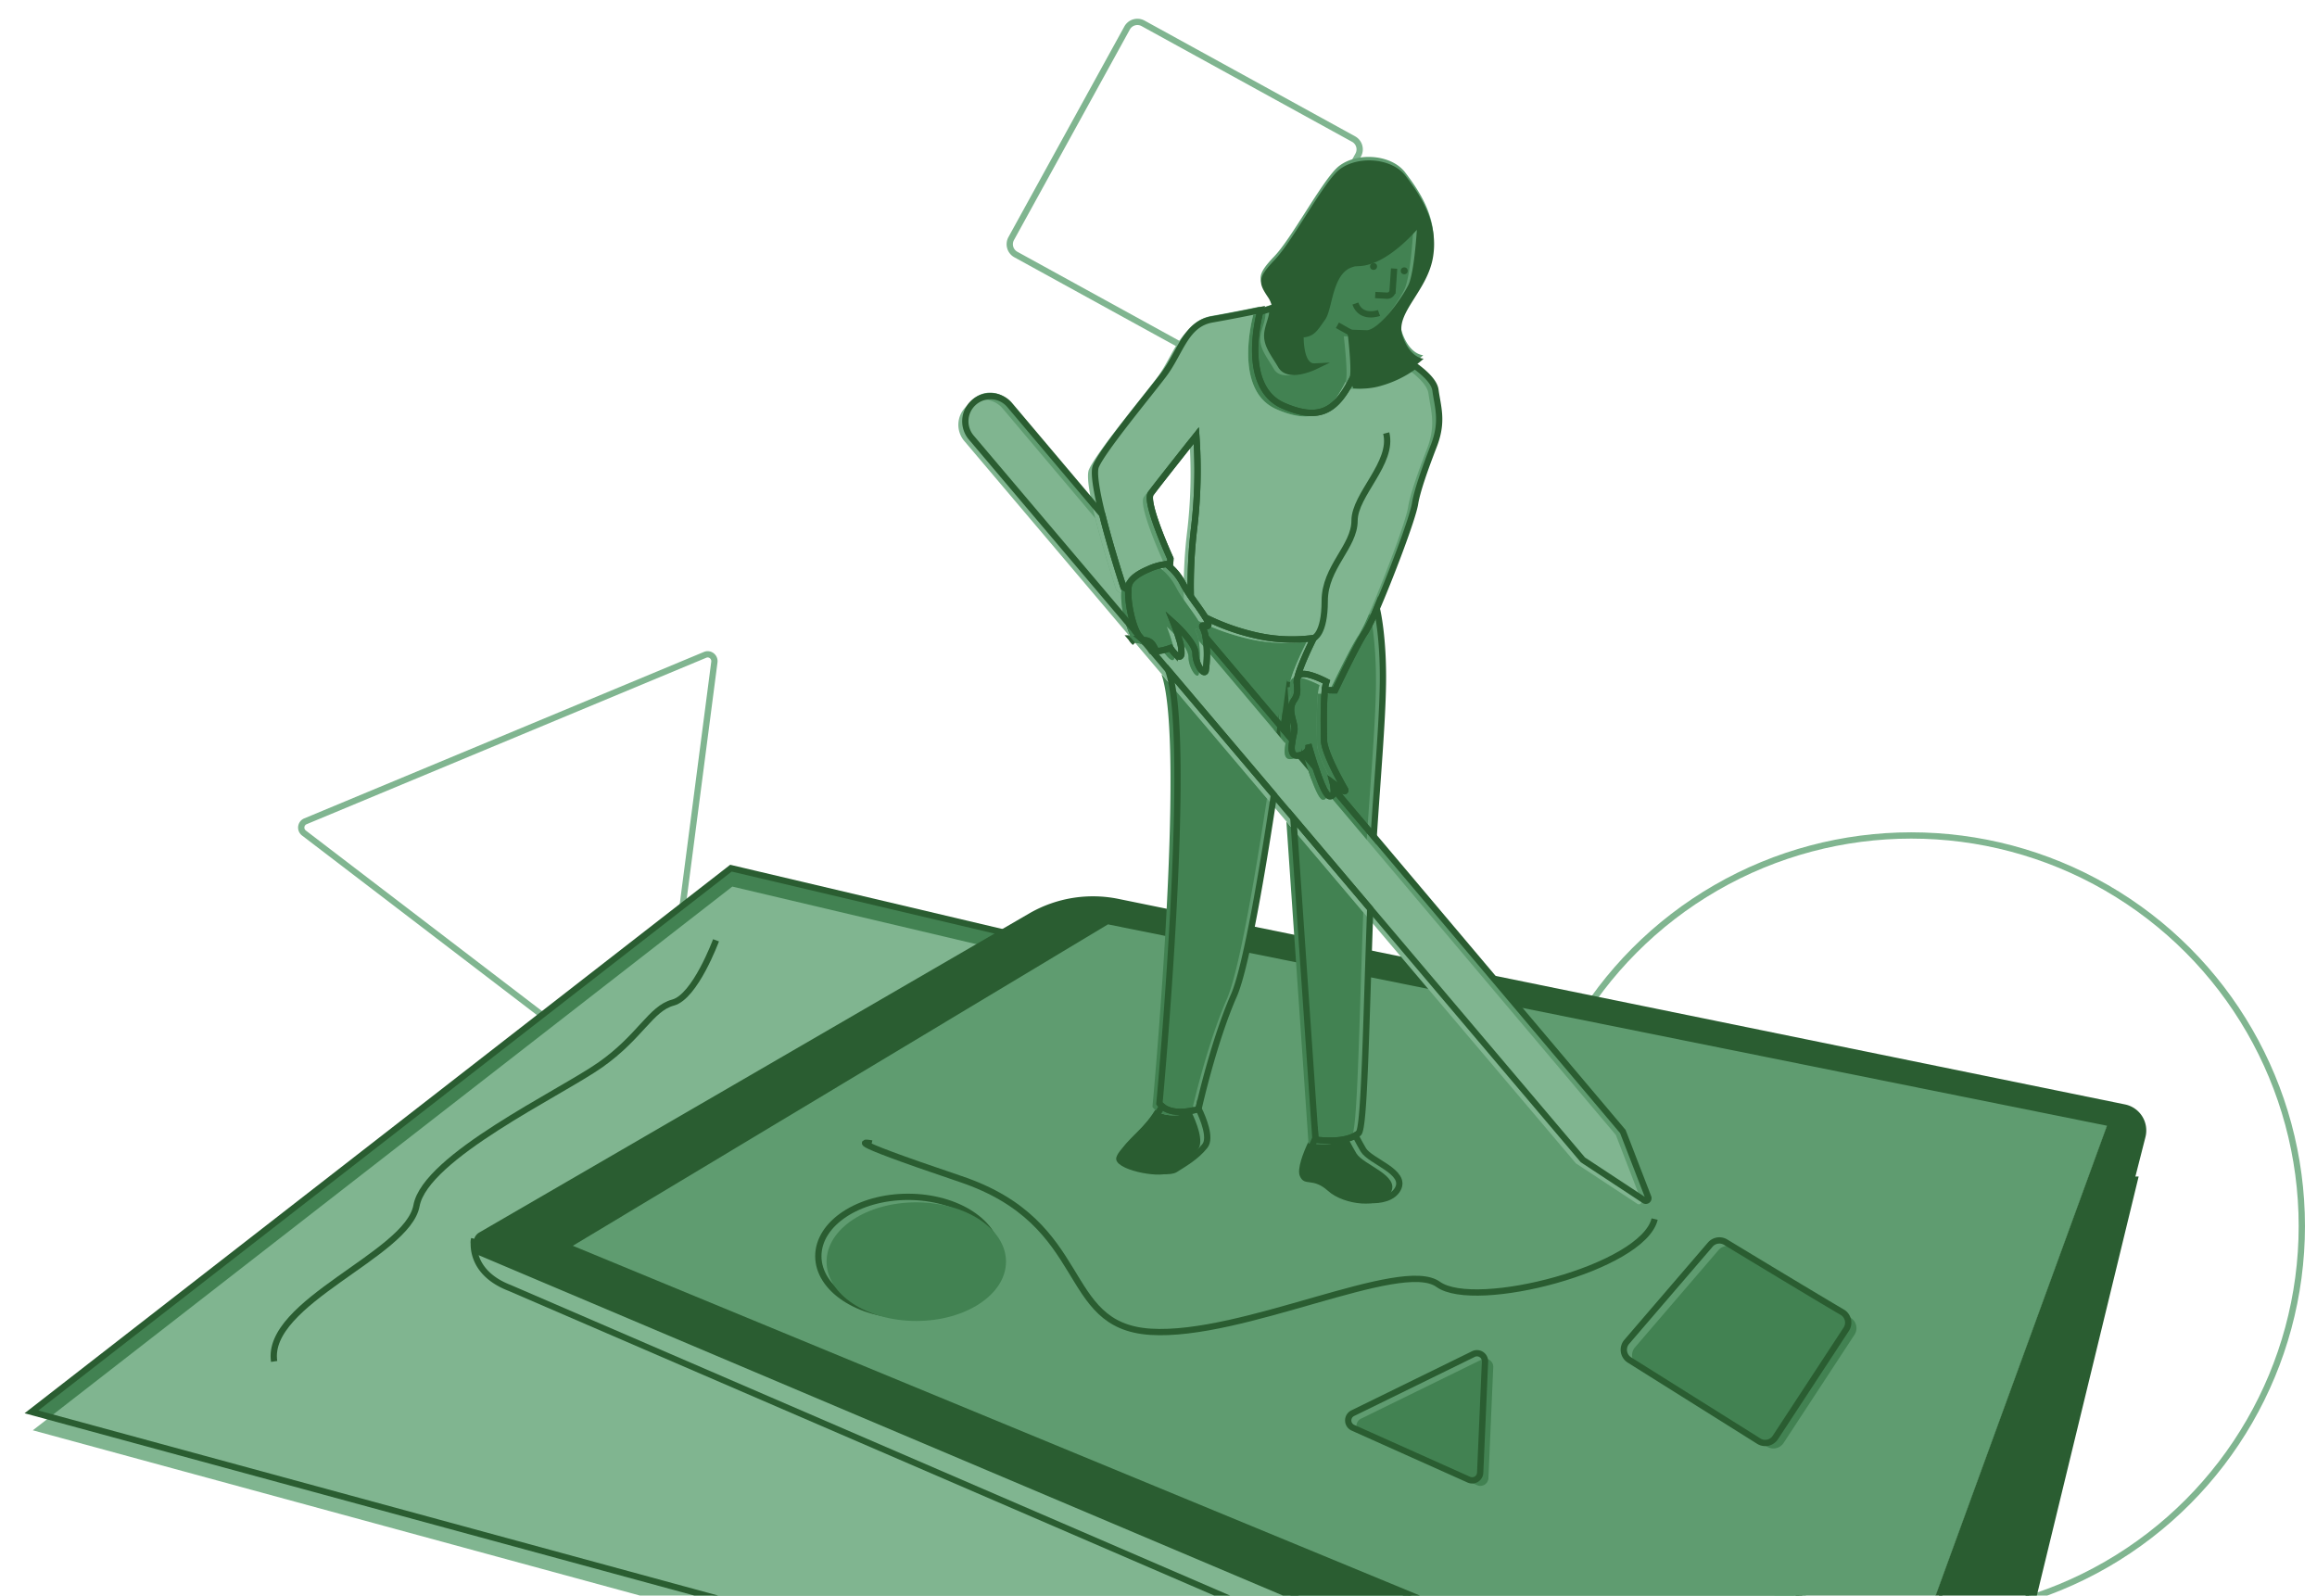 <svg id="Layer_1" data-name="Layer 1" xmlns="http://www.w3.org/2000/svg" xmlns:xlink="http://www.w3.org/1999/xlink" viewBox="0 0 663.847 457.128"><defs><style>.cls-1,.cls-3,.cls-6{fill:none;}.cls-2{clip-path:url(#clip-path);}.cls-3{stroke:#80b590;}.cls-3,.cls-6{stroke-miterlimit:10;stroke-width:1.8px;}.cls-4{fill:#428252;}.cls-5{fill:#80b590;}.cls-6{stroke:#2a5d31;}.cls-7{fill:#5f9c70;}.cls-8{fill:#2a5d31;}</style><clipPath id="clip-path"><rect class="cls-1" width="663.847" height="457.84"/></clipPath></defs><g class="cls-2"><circle class="cls-3" cx="547.585" cy="351.274" r="111.912"/><path class="cls-3" d="M201.971,187.634,87.515,235.303a1.947,1.947,0,0,0-1.056,2.556,2.017,2.017,0,0,0,.615.798L185.571,313.947a1.948,1.948,0,0,0,2.738-.358,1.842,1.842,0,0,0,.369-.947L204.676,189.674a1.965,1.965,0,0,0-1.683-2.197A1.906,1.906,0,0,0,201.971,187.634Z"/><path class="cls-3" d="M327.489,6.684l60.327,33.157a3.37,3.37,0,0,1,1.318,4.596l-33.157,60.327a3.37,3.37,0,0,1-4.596,1.318l-60.327-33.157a3.37,3.37,0,0,1-1.318-4.596l33.178-60.284A3.367,3.367,0,0,1,327.489,6.684Z"/><polygon class="cls-4" points="9.248 403.973 209.661 248.198 554.151 329.484 491.777 535.319 9.248 403.973"/><polygon class="cls-5" points="9.402 409.783 209.815 254.008 554.306 335.293 491.932 541.128 9.402 409.783"/><polygon class="cls-6" points="9.014 404.506 209.426 248.731 553.917 330.017 491.543 535.851 9.014 404.506"/><path class="cls-5" d="M524.715,523.013,136.856,358.871a3.214,3.214,0,0,1-1.843-3.917s-1.98,9.382,10.224,14.067L534.317,537.005a23.412,23.412,0,0,0,31.959-15.996l44.478-183.034-.014 0L569.302,500.721A32.95,32.95,0,0,1,524.715,523.013Z"/><polygon class="cls-7" points="316.436 263.881 166.674 353.824 161.272 357.069 534.914 511.341 597.975 338.431 604.024 321.845 316.436 263.881"/><path class="cls-6" d="M525.563,523.013,137.704,358.871a3.214,3.214,0,0,1-1.843-3.917s-1.98,9.382,10.224,14.067L535.165,537.005a23.412,23.412,0,0,0,31.958-15.996l44.478-183.034-.014 0L570.151,500.721A32.95,32.95,0,0,1,525.563,523.013Z"/><path class="cls-8" d="M608.84,316.422,320.444,257.535a36.475,36.475,0,0,0-25.241,3.981L137.357,353.088a3.159,3.159,0,0,0-1.495,1.866,3.214,3.214,0,0,0,1.843,3.917L525.563,523.013a32.95,32.95,0,0,0,44.588-22.292l41.437-162.745L614.697,325.764A7.616,7.616,0,0,0,608.84,316.422ZM535.762,511.341,162.12,357.069l5.402-3.244,149.762-89.943,287.589,57.964-6.049,16.586Z"/><polygon class="cls-6" points="317.284 263.881 167.522 353.824 162.12 357.069 535.762 511.341 598.824 338.431 604.873 321.845 317.284 263.881"/><path class="cls-6" d="M205.146,269.398s-5.948,16.144-12.32,17.843-9.347,9.771-20.817,17.843-50.132,26.34-52.681,40.36-43.334,27.615-40.785,44.609"/><path class="cls-6" d="M249.755,327.602s-12.32-2.549,25.491,10.196,28.04,42.06,54.38,43.759,71.799-21.242,82.42-13.595,58.629-4.673,62.027-18.693"/><path class="cls-4" d="M389.934,406.458l34.583-16.945a2.305,2.305,0,0,1,3.317,2.17l-1.383,31.816a2.305,2.305,0,0,1-3.245,2.004l-33.199-14.87A2.305,2.305,0,0,1,389.934,406.458Z"/><path class="cls-4" d="M530.183,377.521c-7.601-4.445-26.559-15.917-33.396-20.059a3.463,3.463,0,0,0-4.424.709L468.439,386.023a3.468,3.468,0,0,0,.788,5.197l37.041,23.241a3.468,3.468,0,0,0,4.744-1.037l20.318-31.012A3.466,3.466,0,0,0,530.183,377.521Z"/><line class="cls-6" x1="344.774" y1="180.26" x2="341.646" y2="174.976"/><path class="cls-6" d="M381.445,163.735s-.304,13.064-27.342,9.114"/><path class="cls-6" d="M341.646,160.697s20.659,10.026,20.659,5.772-20.659-6.38-20.355-12.76"/><line class="cls-6" x1="374.877" y1="213.283" x2="375.369" y2="202.318"/><path class="cls-7" d="M367.594,207.967l1.193,1.414-.464-6.75S368.059,204.615,367.594,207.967Z"/><path class="cls-7" d="M373.473,214.933l3.29,3.898c-1.137-3.396-2.009-6.546-2.009-6.546A2.389,2.389,0,0,1,373.473,214.933Z"/><path class="cls-7" d="M382.392,196.784s-1.26-.001-2.92-.077c-.532,5.048-.225,14.904-.225,14.904.534,3.741,4.46,10.874,6.062,13.666a.279.279,0,0,1-.411.359L381.718,223.293a10.078,10.078,0,0,1,.295,1.758l11.449,13.565c1.016-16.07,2.462-32.265,2.633-43.629.201-13.41-1.645-21.15-1.645-21.15-.168.134-.337.26-.506.39a44.527,44.527,0,0,1-2.792,5.708C388.907,183.081,382.392,196.784,382.392,196.784Z"/><path class="cls-7" d="M332.867,315.978c-4.254,6.997-10.181,10.534-11.131,13.575-1.123,3.594,12.356,6.066,14.827,4.493,2.471-1.573,6.066-3.594,8.537-6.739,1.807-2.3-.466-7.831-1.821-10.645l-.018.079S336.426,319.01,332.867,315.978Z"/><path class="cls-7" d="M334.791,191.242l-.062.191c6.932,20.796-2.666,123.708-2.666,123.708a5.199,5.199,0,0,0,.804.837c3.559,3.032,10.394.763,10.394.763l.018-.079c.291-1.294,4.458-19.594,10.114-32.447,3.561-8.094,8.302-36.432,11.477-57.449Z"/><path class="cls-7" d="M376.776,325.509l-.027-.396c-1.424,3.039-3.325,7.774-2.444,9.831,1.348,3.145,3.594.225,8.087,4.268,4.493,4.044,15.276,5.392,17.972.449,2.696-4.942-7.863-7.863-9.885-11.233-.636-1.06-1.449-2.564-2.266-4.128C384.158,326.672,376.776,325.509,376.776,325.509Z"/><path class="cls-7" d="M370.435,233.339l6.313,91.774.027.396s7.382,1.163,11.438-1.208a6.167,6.167,0,0,0,.906-.628c1.697-1.454,2.115-30.786,3.346-64.316Z"/><path class="cls-7" d="M371.443,194.815a2.843,2.843,0,0,1-.002-.782,3.081,3.081,0,0,1,.089-.578c.705-3.58,4.408-10.956,4.765-11.662a46.544,46.544,0,0,1-17.366-.93,64.166,64.166,0,0,1-13.701-4.978,7.608,7.608,0,0,1,.77,1.579c.674,2.247-2.696-.674-1.348,1.797a4.021,4.021,0,0,1,.188.419,9.491,9.491,0,0,1,.489,1.905l22.267,26.381c.465-3.353.729-5.336.729-5.336l.464,6.75,1.406,1.665c.17-.947.389-1.874.517-2.581.449-2.471-2.246-5.841,0-8.986C371.86,197.87,371.523,196.217,371.443,194.815Z"/><path class="cls-7" d="M371.442,194.033a2.843,2.843,0,0,0,.002.782A6.392,6.392,0,0,1,371.442,194.033Z"/><path class="cls-7" d="M389.131,74.35c-8.537.225-8.087,12.58-10.334,15.725-2.246,3.145-2.921,4.718-6.29,4.718,0,0-.449,9.435,4.044,9.211,0,0-7.414,3.594-9.66-.225-2.247-3.819-4.493-6.29-3.819-9.885.471-2.514,1.597-4.37,1.312-6.641a33.931,33.931,0,0,1-3.47,1.086c-.845,3.3-4.997,21.788,6.651,26.896,10.742,4.711,15.318,1.041,19.83-7.822.866-1.702-.51-13.07-.51-13.07l4.688.165c4.044-.225,10.588-9.375,12.61-13.419,2.022-4.044,2.696-18.871,2.696-18.871S397.668,74.125,389.131,74.35Z"/><path class="cls-7" d="M402.61,49.414c-4.268-5.616-15.052-5.841-19.769-1.123-4.718,4.718-12.805,19.994-17.747,25.161-4.942,5.167-4.718,6.515-2.022,10.559a7.471,7.471,0,0,1,1.312,3.244c.285,2.271-.84,4.127-1.312,6.641-.674,3.594,1.573,6.066,3.819,9.885,2.246,3.819,9.66.225,9.66.225-4.493.225-4.044-9.211-4.044-9.211,3.37,0,4.044-1.573,6.29-4.718,2.246-3.145,1.797-15.501,10.334-15.725,8.537-.225,17.747-12.131,17.747-12.131s-.674,14.827-2.696,18.871c-2.022,4.044-8.566,13.194-12.61,13.419l-4.688-.165s1.376,11.368.51,13.07l.838,1.981a20.031,20.031,0,0,0,6.16-.479,30.736,30.736,0,0,0,10.854-5.118,27.821,27.821,0,0,0,2.531-2.041s-3.819,0-6.066-6.515,7.189-12.805,8.761-22.69C412.046,62.668,406.879,55.03,402.61,49.414Z"/><path class="cls-7" d="M327.041,182.088l-1.01-1.193A4.266,4.266,0,0,0,327.041,182.088Z"/><path class="cls-7" d="M371.531,193.455a3.081,3.081,0,0,0-.089.578C371.461,193.854,371.49,193.662,371.531,193.455Z"/><path class="cls-7" d="M323.141,167.993a6.551,6.551,0,0,1-1.405-.863s-3.621-10.951-6.032-20.641l-26.586-31.499a7.209,7.209,0,0,0-10.432-.501h0a7.209,7.209,0,0,0-.417,9.997l47.761,56.408C324.236,177.98,322.951,171.558,323.141,167.993Z"/><path class="cls-7" d="M472.122,342.026l-7.279-18.84-71.38-84.57L382.013,225.051c.07,1.059-.102,2.182-1.194,2.061-1.083-.12-2.745-4.365-4.056-8.281l-3.29-3.898a4.814,4.814,0,0,1-1.415.497c-2.407.481-2.291-2.016-1.865-4.384l-1.406-1.665-1.193-1.414-22.267-26.381a33.006,33.006,0,0,1-.002,9.582c-.449,1.573-2.921-1.797-2.921-4.942,0-1.833-2.133-4.499-3.916-6.41-1.276-1.368-2.374-2.352-2.374-2.352s.932,2.337,1.609,4.717a11.345,11.345,0,0,1,.637,4.27c-.245,1.224-1.155.579-1.934-.26a14.243,14.243,0,0,1-1.211-1.537,16.038,16.038,0,0,1-3.594.898c-1.123,0-.899-2.92-3.819-3.145a1.479,1.479,0,0,1-.761-.319l7.751,9.154,30.078,35.523,5.566,6.574,22.029,26.017,60.918,71.947,17.635,11.613A.745.745,0,0,0,472.122,342.026Z"/><path class="cls-7" d="M411.147,110.743c-.321-2.355-3.09-4.912-5.901-6.946a30.736,30.736,0,0,1-10.854,5.118,20.031,20.031,0,0,1-6.16.479l-.838-1.981c-4.511,8.863-9.088,12.534-19.83,7.822-11.648-5.109-7.497-23.597-6.651-26.896.084-.328.136-.511.136-.511s-6.29,1.348-13.928,2.696-8.986,9.435-13.928,15.95c-4.564,6.016-17.298,21.342-19.32,26.059-.798,1.861.26,7.641,1.831,13.955,2.411,9.69,6.032,20.641,6.032,20.641a6.551,6.551,0,0,0,1.405.863,7.643,7.643,0,0,1,.168-1.312c.455-1.933,3.038-3.518,5.567-4.586a16.736,16.736,0,0,1,5.216-1.479s.352.246.881.708a13.9,13.9,0,0,0,.242-2.281s-7.413-16.175-5.616-18.646c1.797-2.471,13.03-16.624,13.03-16.624a140.26,140.26,0,0,1-.674,26.958,139.754,139.754,0,0,0-.901,19.124c1.487,2.149,3.182,4.374,4.175,6.03a64.166,64.166,0,0,0,13.701,4.978,46.544,46.544,0,0,0,17.366.93c-.357.706-4.06,8.082-4.765,11.662a2.005,2.005,0,0,1,.527-.939c1.573-1.573,7.863,1.797,7.863,1.797a10.642,10.642,0,0,0-.449,2.394c1.66.076,2.92.077,2.92.077s6.515-13.704,8.761-16.849a44.527,44.527,0,0,0,2.792-5.708c4.071-9.307,10.673-26.613,11.361-30.91.569-3.556,2.696-9.66,5.392-16.624S411.821,115.686,411.147,110.743Z"/><path class="cls-7" d="M345.998,177.464a7.608,7.608,0,0,0-.77-1.579c-.993-1.656-2.687-3.881-4.175-6.03a31.825,31.825,0,0,1-2.244-3.623,16.496,16.496,0,0,0-3.837-4.908c-.529-.463-.881-.708-.881-.708a16.736,16.736,0,0,0-5.216,1.479c-2.529,1.068-5.112,2.653-5.567,4.586a7.643,7.643,0,0,0-.168,1.312c-.19,3.565,1.095,9.986,2.89,12.902l1.01,1.193a1.479,1.479,0,0,0,.761.319c2.921.225,2.696,3.145,3.819,3.145a16.038,16.038,0,0,0,3.594-.898,14.243,14.243,0,0,0,1.211,1.537c.779.839,1.69,1.484,1.934.26a11.345,11.345,0,0,0-.637-4.27c-.677-2.38-1.609-4.717-1.609-4.717s1.098.984,2.374,2.352c1.783,1.911,3.916,4.577,3.916,6.41,0,3.145,2.471,6.515,2.921,4.942a33.006,33.006,0,0,0,.002-9.582,9.491,9.491,0,0,0-.489-1.905,4.021,4.021,0,0,0-.188-.419C343.303,176.791,346.673,179.711,345.998,177.464Z"/><path class="cls-7" d="M385.309,225.277c-1.602-2.792-5.527-9.924-6.062-13.666,0,0-.307-9.857.225-14.904a10.642,10.642,0,0,1,.449-2.394s-6.29-3.37-7.863-1.797a2.005,2.005,0,0,0-.527.939c-.041.207-.07.398-.089.578a6.392,6.392,0,0,0,.002.782c.08,1.402.417,3.055-.733,4.665-2.246,3.145.449,6.515,0,8.986-.128.706-.347,1.633-.517,2.581-.426,2.368-.542,4.865,1.865,4.384a4.814,4.814,0,0,0,1.415-.497,2.389,2.389,0,0,0,1.281-2.648s.872,3.15,2.009,6.546c1.311,3.917,2.974,8.161,4.056,8.281,1.092.121,1.264-1.002,1.194-2.061a10.078,10.078,0,0,0-.295-1.758l3.18,2.343A.279.279,0,0,0,385.309,225.277Z"/><path class="cls-6" d="M365.717,209.965l1.193,1.414-.464-6.75S366.183,206.613,365.717,209.965Z"/><path class="cls-6" d="M371.596,216.931l3.29,3.898c-1.137-3.396-2.009-6.546-2.009-6.546A2.389,2.389,0,0,1,371.596,216.931Z"/><path class="cls-4" d="M380.515,198.782s-1.26-.001-2.92-.077c-.532,5.048-.225,14.904-.225,14.904.534,3.741,4.46,10.874,6.062,13.666a.279.279,0,0,1-.411.359l-3.18-2.343a10.078,10.078,0,0,1,.295,1.758l11.449,13.565c1.016-16.07,2.462-32.265,2.633-43.629.201-13.41-1.645-21.15-1.645-21.15-.168.134-.337.26-.506.39a44.528,44.528,0,0,1-2.792,5.708C387.03,185.079,380.515,198.782,380.515,198.782Z"/><path class="cls-8" d="M330.991,317.976c-4.254,6.997-10.181,10.534-11.131,13.575-1.123,3.594,12.356,6.066,14.827,4.493,2.471-1.573,6.066-3.594,8.537-6.74,1.807-2.3-.466-7.831-1.821-10.645l-.018.079S334.55,321.008,330.991,317.976Z"/><path class="cls-4" d="M332.915,193.24l-.062.191c6.932,20.796-2.666,123.708-2.666,123.708a5.198,5.198,0,0,0,.804.837c3.559,3.032,10.394.763,10.394.763l.018-.079c.291-1.294,4.458-19.594,10.114-32.447,3.561-8.094,8.302-36.432,11.477-57.449Z"/><path class="cls-8" d="M374.899,327.507l-.027-.396c-1.424,3.039-3.325,7.774-2.444,9.831,1.348,3.145,3.594.225,8.087,4.268,4.493,4.044,15.276,5.392,17.972.449,2.696-4.942-7.863-7.863-9.885-11.233-.636-1.06-1.449-2.564-2.266-4.128C382.281,328.67,374.899,327.507,374.899,327.507Z"/><path class="cls-4" d="M368.559,235.337l6.313,91.774.027.396s7.382,1.163,11.438-1.208a6.167,6.167,0,0,0,.906-.628c1.697-1.454,2.115-30.786,3.346-64.316Z"/><path class="cls-4" d="M369.567,196.813a2.843,2.843,0,0,1-.002-.782,3.081,3.081,0,0,1,.089-.578c.705-3.58,4.408-10.956,4.765-11.662a46.544,46.544,0,0,1-17.366-.93,64.166,64.166,0,0,1-13.701-4.978,7.609,7.609,0,0,1,.77,1.579c.674,2.247-2.696-.674-1.348,1.797a4.02,4.02,0,0,1,.188.419,9.491,9.491,0,0,1,.489,1.905l22.267,26.381c.465-3.353.729-5.336.729-5.336l.464,6.75,1.406,1.665c.17-.947.389-1.874.517-2.581.449-2.471-2.246-5.841,0-8.986C369.983,199.868,369.646,198.215,369.567,196.813Z"/><path class="cls-6" d="M369.565,196.031a2.843,2.843,0,0,0,.002.782A6.392,6.392,0,0,1,369.565,196.031Z"/><path class="cls-4" d="M387.255,76.348c-8.537.225-8.087,12.58-10.334,15.725-2.246,3.145-2.921,4.718-6.29,4.718,0,0-.449,9.435,4.044,9.211,0,0-7.414,3.594-9.66-.225-2.247-3.819-4.493-6.29-3.819-9.885.471-2.514,1.597-4.37,1.312-6.641a33.932,33.932,0,0,1-3.47,1.086c-.845,3.3-4.997,21.788,6.651,26.896,10.742,4.711,15.318,1.041,19.83-7.822.866-1.702-.51-13.07-.51-13.07l4.688.165c4.044-.225,10.588-9.375,12.61-13.419,2.022-4.044,2.696-18.871,2.696-18.871S395.791,76.123,387.255,76.348Z"/><path class="cls-6" d="M325.164,184.086l-1.01-1.193A4.266,4.266,0,0,0,325.164,184.086Z"/><path class="cls-6" d="M369.654,195.453a3.081,3.081,0,0,0-.089.578C369.584,195.852,369.613,195.66,369.654,195.453Z"/><path class="cls-5" d="M321.264,169.991a6.551,6.551,0,0,1-1.405-.863s-3.621-10.951-6.032-20.641l-26.586-31.499a7.209,7.209,0,0,0-10.432-.501h0a7.209,7.209,0,0,0-.417,9.997l47.761,56.408C322.359,179.978,321.075,173.556,321.264,169.991Z"/><path class="cls-5" d="M470.245,344.024l-7.279-18.84-71.38-84.57L380.136,227.049c.07,1.059-.102,2.182-1.194,2.061-1.083-.12-2.745-4.365-4.056-8.281l-3.29-3.898a4.813,4.813,0,0,1-1.415.497c-2.407.481-2.291-2.016-1.865-4.384l-1.406-1.665-1.193-1.414-22.267-26.381a33.006,33.006,0,0,1-.002,9.582c-.449,1.573-2.921-1.797-2.921-4.942,0-1.833-2.133-4.499-3.916-6.41-1.276-1.368-2.374-2.352-2.374-2.352s.932,2.337,1.609,4.717a11.345,11.345,0,0,1,.637,4.27c-.245,1.224-1.155.579-1.934-.26a14.243,14.243,0,0,1-1.211-1.537,16.038,16.038,0,0,1-3.594.898c-1.123,0-.899-2.92-3.819-3.145a1.479,1.479,0,0,1-.761-.319l7.751,9.154,30.078,35.523,5.566,6.574,22.029,26.017,60.918,71.947,17.635,11.613A.745.745,0,0,0,470.245,344.024Z"/><path class="cls-5" d="M409.27,112.741c-.321-2.355-3.09-4.912-5.901-6.946a30.736,30.736,0,0,1-10.854,5.118,20.031,20.031,0,0,1-6.16.479l-.838-1.981c-4.511,8.863-9.088,12.534-19.83,7.822-11.648-5.109-7.497-23.597-6.651-26.896.084-.328.136-.511.136-.511s-6.29,1.348-13.928,2.696-8.986,9.435-13.928,15.95c-4.564,6.016-17.298,21.342-19.32,26.059-.798,1.861.26,7.641,1.831,13.955,2.411,9.69,6.032,20.641,6.032,20.641a6.551,6.551,0,0,0,1.405.863,7.642,7.642,0,0,1,.168-1.312c.455-1.933,3.038-3.518,5.567-4.586a16.736,16.736,0,0,1,5.216-1.48s.352.246.881.709a13.9,13.9,0,0,0,.242-2.281s-7.413-16.175-5.616-18.646c1.797-2.471,13.03-16.624,13.03-16.624a140.26,140.26,0,0,1-.674,26.958,139.752,139.752,0,0,0-.901,19.124c1.487,2.149,3.182,4.374,4.175,6.03a64.166,64.166,0,0,0,13.701,4.978,46.544,46.544,0,0,0,17.366.93c-.357.706-4.06,8.082-4.765,11.662a2.005,2.005,0,0,1,.527-.939c1.573-1.573,7.863,1.797,7.863,1.797a10.643,10.643,0,0,0-.449,2.394c1.66.076,2.92.077,2.92.077s6.515-13.704,8.761-16.849a44.528,44.528,0,0,0,2.792-5.708c4.071-9.307,10.673-26.613,11.361-30.91.569-3.556,2.696-9.66,5.392-16.624S409.944,117.684,409.27,112.741Z"/><path class="cls-4" d="M344.122,179.462a7.609,7.609,0,0,0-.77-1.579c-.993-1.656-2.687-3.881-4.175-6.03a31.823,31.823,0,0,1-2.244-3.623,16.496,16.496,0,0,0-3.837-4.908c-.529-.463-.881-.709-.881-.709a16.736,16.736,0,0,0-5.216,1.48c-2.529,1.068-5.112,2.653-5.567,4.586a7.642,7.642,0,0,0-.168,1.312c-.19,3.565,1.095,9.986,2.89,12.902l1.01,1.193a1.479,1.479,0,0,0,.761.319c2.921.225,2.696,3.145,3.819,3.145a16.038,16.038,0,0,0,3.594-.898,14.243,14.243,0,0,0,1.211,1.537c.779.839,1.69,1.484,1.934.26a11.345,11.345,0,0,0-.637-4.27c-.677-2.38-1.609-4.717-1.609-4.717s1.098.984,2.374,2.352c1.783,1.911,3.916,4.577,3.916,6.41,0,3.145,2.471,6.515,2.921,4.942a33.006,33.006,0,0,0,.002-9.582,9.491,9.491,0,0,0-.489-1.905,4.02,4.02,0,0,0-.188-.419C341.426,178.789,344.796,181.709,344.122,179.462Z"/><path class="cls-4" d="M383.432,227.275c-1.602-2.792-5.527-9.924-6.062-13.666,0,0-.307-9.857.225-14.904a10.643,10.643,0,0,1,.449-2.394s-6.29-3.37-7.863-1.797a2.005,2.005,0,0,0-.527.939c-.041.207-.07.398-.089.578a6.392,6.392,0,0,0,.002.782c.08,1.402.417,3.055-.733,4.665-2.246,3.145.449,6.515,0,8.986-.128.706-.347,1.633-.517,2.581-.426,2.368-.542,4.865,1.865,4.384a4.813,4.813,0,0,0,1.415-.497,2.389,2.389,0,0,0,1.281-2.648s.872,3.15,2.009,6.546c1.311,3.917,2.974,8.161,4.056,8.281,1.092.121,1.264-1.002,1.194-2.061a10.078,10.078,0,0,0-.295-1.758l3.18,2.343A.279.279,0,0,0,383.432,227.275Z"/><path class="cls-6" d="M338.933,167.23a31.822,31.822,0,0,0,2.244,3.623,139.752,139.752,0,0,1,.901-19.124,140.261,140.261,0,0,0,.674-26.958s-11.233,14.153-13.03,16.624c-1.797,2.471,5.616,18.646,5.616,18.646a13.9,13.9,0,0,1-.242,2.281A16.496,16.496,0,0,1,338.933,167.23Z"/><path class="cls-6" d="M367.717,208.965l1.193,1.414-.464-6.75S368.183,205.613,367.717,208.965Z"/><path class="cls-6" d="M373.596,215.931l3.29,3.898c-1.137-3.396-2.009-6.546-2.009-6.546A2.389,2.389,0,0,1,373.596,215.931Z"/><path class="cls-6" d="M382.515,197.782s-1.26-.001-2.92-.077c-.532,5.048-.225,14.904-.225,14.904.534,3.741,4.46,10.874,6.062,13.666a.279.279,0,0,1-.411.359l-3.18-2.343a10.078,10.078,0,0,1,.295,1.758l11.449,13.565c1.016-16.07,2.462-32.265,2.633-43.629.201-13.41-1.645-21.15-1.645-21.15-.168.134-.337.26-.506.39a44.528,44.528,0,0,1-2.792,5.708C389.03,184.079,382.515,197.782,382.515,197.782Z"/><path class="cls-6" d="M332.991,316.976c-4.254,6.997-10.181,10.534-11.131,13.575-1.123,3.594,12.356,6.066,14.827,4.493,2.471-1.573,6.066-3.594,8.537-6.739,1.807-2.3-.466-7.831-1.821-10.645l-.018.079S336.55,320.008,332.991,316.976Z"/><path class="cls-6" d="M334.915,192.24l-.062.191c6.932,20.796-2.666,123.708-2.666,123.708a5.198,5.198,0,0,0,.804.837c3.559,3.032,10.394.763,10.394.763l.018-.079c.291-1.294,4.458-19.594,10.114-32.447,3.561-8.094,8.302-36.432,11.477-57.449Z"/><path class="cls-6" d="M376.899,326.507l-.027-.396c-1.424,3.039-3.325,7.774-2.444,9.831,1.348,3.145,3.594.225,8.087,4.268,4.493,4.044,15.276,5.392,17.972.449,2.696-4.942-7.863-7.863-9.885-11.233-.636-1.06-1.449-2.564-2.266-4.128C384.281,327.67,376.899,326.507,376.899,326.507Z"/><path class="cls-6" d="M370.559,234.337l6.313,91.774.027.396s7.382,1.163,11.438-1.208a6.166,6.166,0,0,0,.906-.628c1.697-1.454,2.115-30.786,3.346-64.316Z"/><path class="cls-6" d="M371.567,195.813a2.843,2.843,0,0,1-.002-.782,3.082,3.082,0,0,1,.089-.578c.705-3.58,4.408-10.956,4.765-11.662a46.544,46.544,0,0,1-17.366-.93,64.166,64.166,0,0,1-13.701-4.978,7.608,7.608,0,0,1,.77,1.579c.674,2.247-2.696-.674-1.348,1.797a4.02,4.02,0,0,1,.188.419,9.491,9.491,0,0,1,.489,1.905l22.267,26.381c.465-3.353.729-5.336.729-5.336l.464,6.75,1.406,1.665c.17-.947.389-1.874.517-2.581.449-2.471-2.246-5.841,0-8.986C371.983,198.868,371.646,197.215,371.567,195.813Z"/><path class="cls-6" d="M371.565,195.031a2.843,2.843,0,0,0,.002.782A6.392,6.392,0,0,1,371.565,195.031Z"/><path class="cls-6" d="M389.255,75.348c-8.537.225-8.087,12.58-10.334,15.725-2.246,3.145-2.921,4.718-6.29,4.718,0,0-.449,9.435,4.044,9.211,0,0-7.414,3.594-9.66-.225-2.247-3.819-4.493-6.29-3.819-9.885.471-2.514,1.597-4.37,1.312-6.641a33.932,33.932,0,0,1-3.47,1.086c-.845,3.3-4.997,21.788,6.651,26.896,10.742,4.711,15.318,1.041,19.83-7.822.866-1.702-.51-13.07-.51-13.07l4.688.165c4.044-.225,10.588-9.375,12.61-13.419,2.022-4.044,2.696-18.871,2.696-18.871S397.791,75.123,389.255,75.348Z"/><path class="cls-8" d="M402.734,50.412c-4.268-5.616-15.052-5.841-19.769-1.123-4.718,4.718-12.805,19.994-17.747,25.161-4.942,5.167-4.718,6.515-2.022,10.559a7.471,7.471,0,0,1,1.312,3.244c.285,2.271-.84,4.127-1.312,6.641-.674,3.594,1.573,6.066,3.819,9.885,2.246,3.819,9.66.225,9.66.225-4.493.225-4.044-9.211-4.044-9.211,3.37,0,4.044-1.573,6.29-4.718,2.246-3.145,1.797-15.501,10.334-15.725,8.537-.225,17.747-12.131,17.747-12.131s-.674,14.827-2.696,18.871c-2.022,4.044-8.566,13.194-12.61,13.419l-4.688-.165s1.376,11.368.51,13.07l.838,1.981a20.031,20.031,0,0,0,6.16-.479,30.736,30.736,0,0,0,10.854-5.118,27.822,27.822,0,0,0,2.531-2.041s-3.819,0-6.066-6.515,7.189-12.805,8.761-22.69C412.169,63.666,407.002,56.028,402.734,50.412Z"/><path class="cls-6" d="M327.164,183.086l-1.01-1.193A4.266,4.266,0,0,0,327.164,183.086Z"/><path class="cls-6" d="M371.654,194.453a3.082,3.082,0,0,0-.089.578C371.584,194.852,371.613,194.66,371.654,194.453Z"/><path class="cls-6" d="M323.264,168.991a6.551,6.551,0,0,1-1.405-.863s-3.621-10.951-6.032-20.641l-26.586-31.499a7.209,7.209,0,0,0-10.432-.501h0a7.209,7.209,0,0,0-.417,9.997l47.761,56.408C324.359,178.978,323.075,172.556,323.264,168.991Z"/><path class="cls-6" d="M472.245,343.024l-7.279-18.84-71.38-84.57L382.136,226.049c.07,1.059-.102,2.182-1.194,2.061-1.083-.12-2.745-4.365-4.056-8.281l-3.29-3.898a4.813,4.813,0,0,1-1.415.497c-2.407.481-2.291-2.016-1.865-4.384l-1.406-1.665-1.193-1.414-22.267-26.381a33.006,33.006,0,0,1-.002,9.582c-.449,1.573-2.921-1.797-2.921-4.942,0-1.833-2.133-4.499-3.916-6.41-1.276-1.368-2.374-2.352-2.374-2.352s.932,2.337,1.609,4.717a11.345,11.345,0,0,1,.637,4.27c-.245,1.224-1.155.579-1.934-.26a14.243,14.243,0,0,1-1.211-1.537,16.038,16.038,0,0,1-3.594.898c-1.123,0-.899-2.92-3.819-3.145a1.479,1.479,0,0,1-.761-.319l7.751,9.154,30.078,35.523,5.566,6.574,22.029,26.017,60.918,71.947,17.635,11.613A.745.745,0,0,0,472.245,343.024Z"/><path class="cls-6" d="M411.27,111.741c-.321-2.355-3.09-4.912-5.901-6.946a30.736,30.736,0,0,1-10.854,5.118,20.031,20.031,0,0,1-6.16.479l-.838-1.981c-4.511,8.863-9.088,12.534-19.83,7.822-11.648-5.109-7.497-23.597-6.651-26.896.084-.328.136-.511.136-.511s-6.29,1.348-13.928,2.696-8.986,9.435-13.928,15.95c-4.564,6.016-17.298,21.342-19.32,26.059-.798,1.861.26,7.641,1.831,13.955,2.411,9.69,6.032,20.641,6.032,20.641a6.551,6.551,0,0,0,1.405.863,7.643,7.643,0,0,1,.168-1.312c.455-1.933,3.038-3.518,5.567-4.586a16.736,16.736,0,0,1,5.216-1.48s.352.246.881.709a13.9,13.9,0,0,0,.242-2.281s-7.413-16.175-5.616-18.646c1.797-2.471,13.03-16.624,13.03-16.624a140.261,140.261,0,0,1-.674,26.958,139.752,139.752,0,0,0-.901,19.124c1.487,2.149,3.182,4.374,4.175,6.03a64.166,64.166,0,0,0,13.701,4.978,46.544,46.544,0,0,0,17.366.93c-.357.706-4.06,8.082-4.765,11.662a2.005,2.005,0,0,1,.527-.939c1.573-1.573,7.863,1.797,7.863,1.797a10.642,10.642,0,0,0-.449,2.394c1.66.076,2.92.077,2.92.077s6.515-13.704,8.761-16.849a44.528,44.528,0,0,0,2.792-5.708c4.071-9.307,10.673-26.613,11.361-30.91.569-3.556,2.696-9.66,5.392-16.624S411.944,116.684,411.27,111.741Z"/><path class="cls-6" d="M346.122,178.462a7.608,7.608,0,0,0-.77-1.579c-.993-1.656-2.687-3.881-4.175-6.03a31.822,31.822,0,0,1-2.244-3.623,16.496,16.496,0,0,0-3.837-4.908c-.529-.463-.881-.709-.881-.709a16.736,16.736,0,0,0-5.216,1.48c-2.529,1.068-5.112,2.653-5.567,4.586a7.643,7.643,0,0,0-.168,1.312c-.19,3.565,1.095,9.986,2.89,12.902l1.01,1.193a1.479,1.479,0,0,0,.761.319c2.921.225,2.696,3.145,3.819,3.145a16.038,16.038,0,0,0,3.594-.898,14.243,14.243,0,0,0,1.211,1.537c.779.839,1.69,1.484,1.934.26a11.345,11.345,0,0,0-.637-4.27c-.677-2.38-1.609-4.717-1.609-4.717s1.098.984,2.374,2.352c1.783,1.911,3.916,4.577,3.916,6.41,0,3.145,2.471,6.515,2.921,4.942a33.006,33.006,0,0,0,.002-9.582,9.491,9.491,0,0,0-.489-1.905,4.02,4.02,0,0,0-.188-.419C343.426,177.789,346.796,180.709,346.122,178.462Z"/><path class="cls-6" d="M385.432,226.275c-1.602-2.792-5.527-9.924-6.062-13.666,0,0-.307-9.857.225-14.904a10.642,10.642,0,0,1,.449-2.394s-6.29-3.37-7.863-1.797a2.005,2.005,0,0,0-.527.939c-.041.207-.07.398-.089.578a6.392,6.392,0,0,0,.002.782c.08,1.402.417,3.055-.733,4.665-2.246,3.145.449,6.515,0,8.986-.128.706-.347,1.633-.517,2.581-.426,2.368-.542,4.865,1.865,4.384a4.813,4.813,0,0,0,1.415-.497,2.389,2.389,0,0,0,1.281-2.648s.872,3.15,2.009,6.546c1.311,3.917,2.974,8.161,4.056,8.281,1.092.121,1.264-1.002,1.194-2.061a10.078,10.078,0,0,0-.295-1.758l3.18,2.343A.279.279,0,0,0,385.432,226.275Z"/><path class="cls-6" d="M376.419,182.792s3.134-1.05,3.134-10.661,8.543-15.485,8.543-22.96,11.213-16.553,9.077-25.096"/><line class="cls-6" x1="387.008" y1="95.342" x2="383.181" y2="93.192"/><path class="cls-6" d="M399.43,76.943l-.436,6.328a1.55,1.55,0,0,1-1.632,1.441l-3.348-.186"/><path class="cls-6" d="M395.097,89.671s-5.145,1.896-6.77-2.708"/><circle class="cls-8" cx="393.543" cy="76.33" r="0.995"/><circle class="cls-8" cx="402.328" cy="77.589" r="0.995"/><path class="cls-6" d="M387.572,404.884l34.583-16.945a2.305,2.305,0,0,1,3.317,2.17l-1.383,31.816a2.305,2.305,0,0,1-3.245,2.004l-33.199-14.87A2.305,2.305,0,0,1,387.572,404.884Z"/><path class="cls-6" d="M527.822,375.947c-7.601-4.445-26.559-15.917-33.396-20.059a3.463,3.463,0,0,0-4.424.709l-23.924,27.852a3.468,3.468,0,0,0,.788,5.197l37.041,23.241a3.468,3.468,0,0,0,4.744-1.037l20.318-31.012A3.466,3.466,0,0,0,527.822,375.947Z"/><ellipse class="cls-6" cx="260.164" cy="359.89" rx="25.703" ry="16.994"/><ellipse class="cls-4" cx="262.525" cy="361.464" rx="25.703" ry="16.994"/></g></svg>